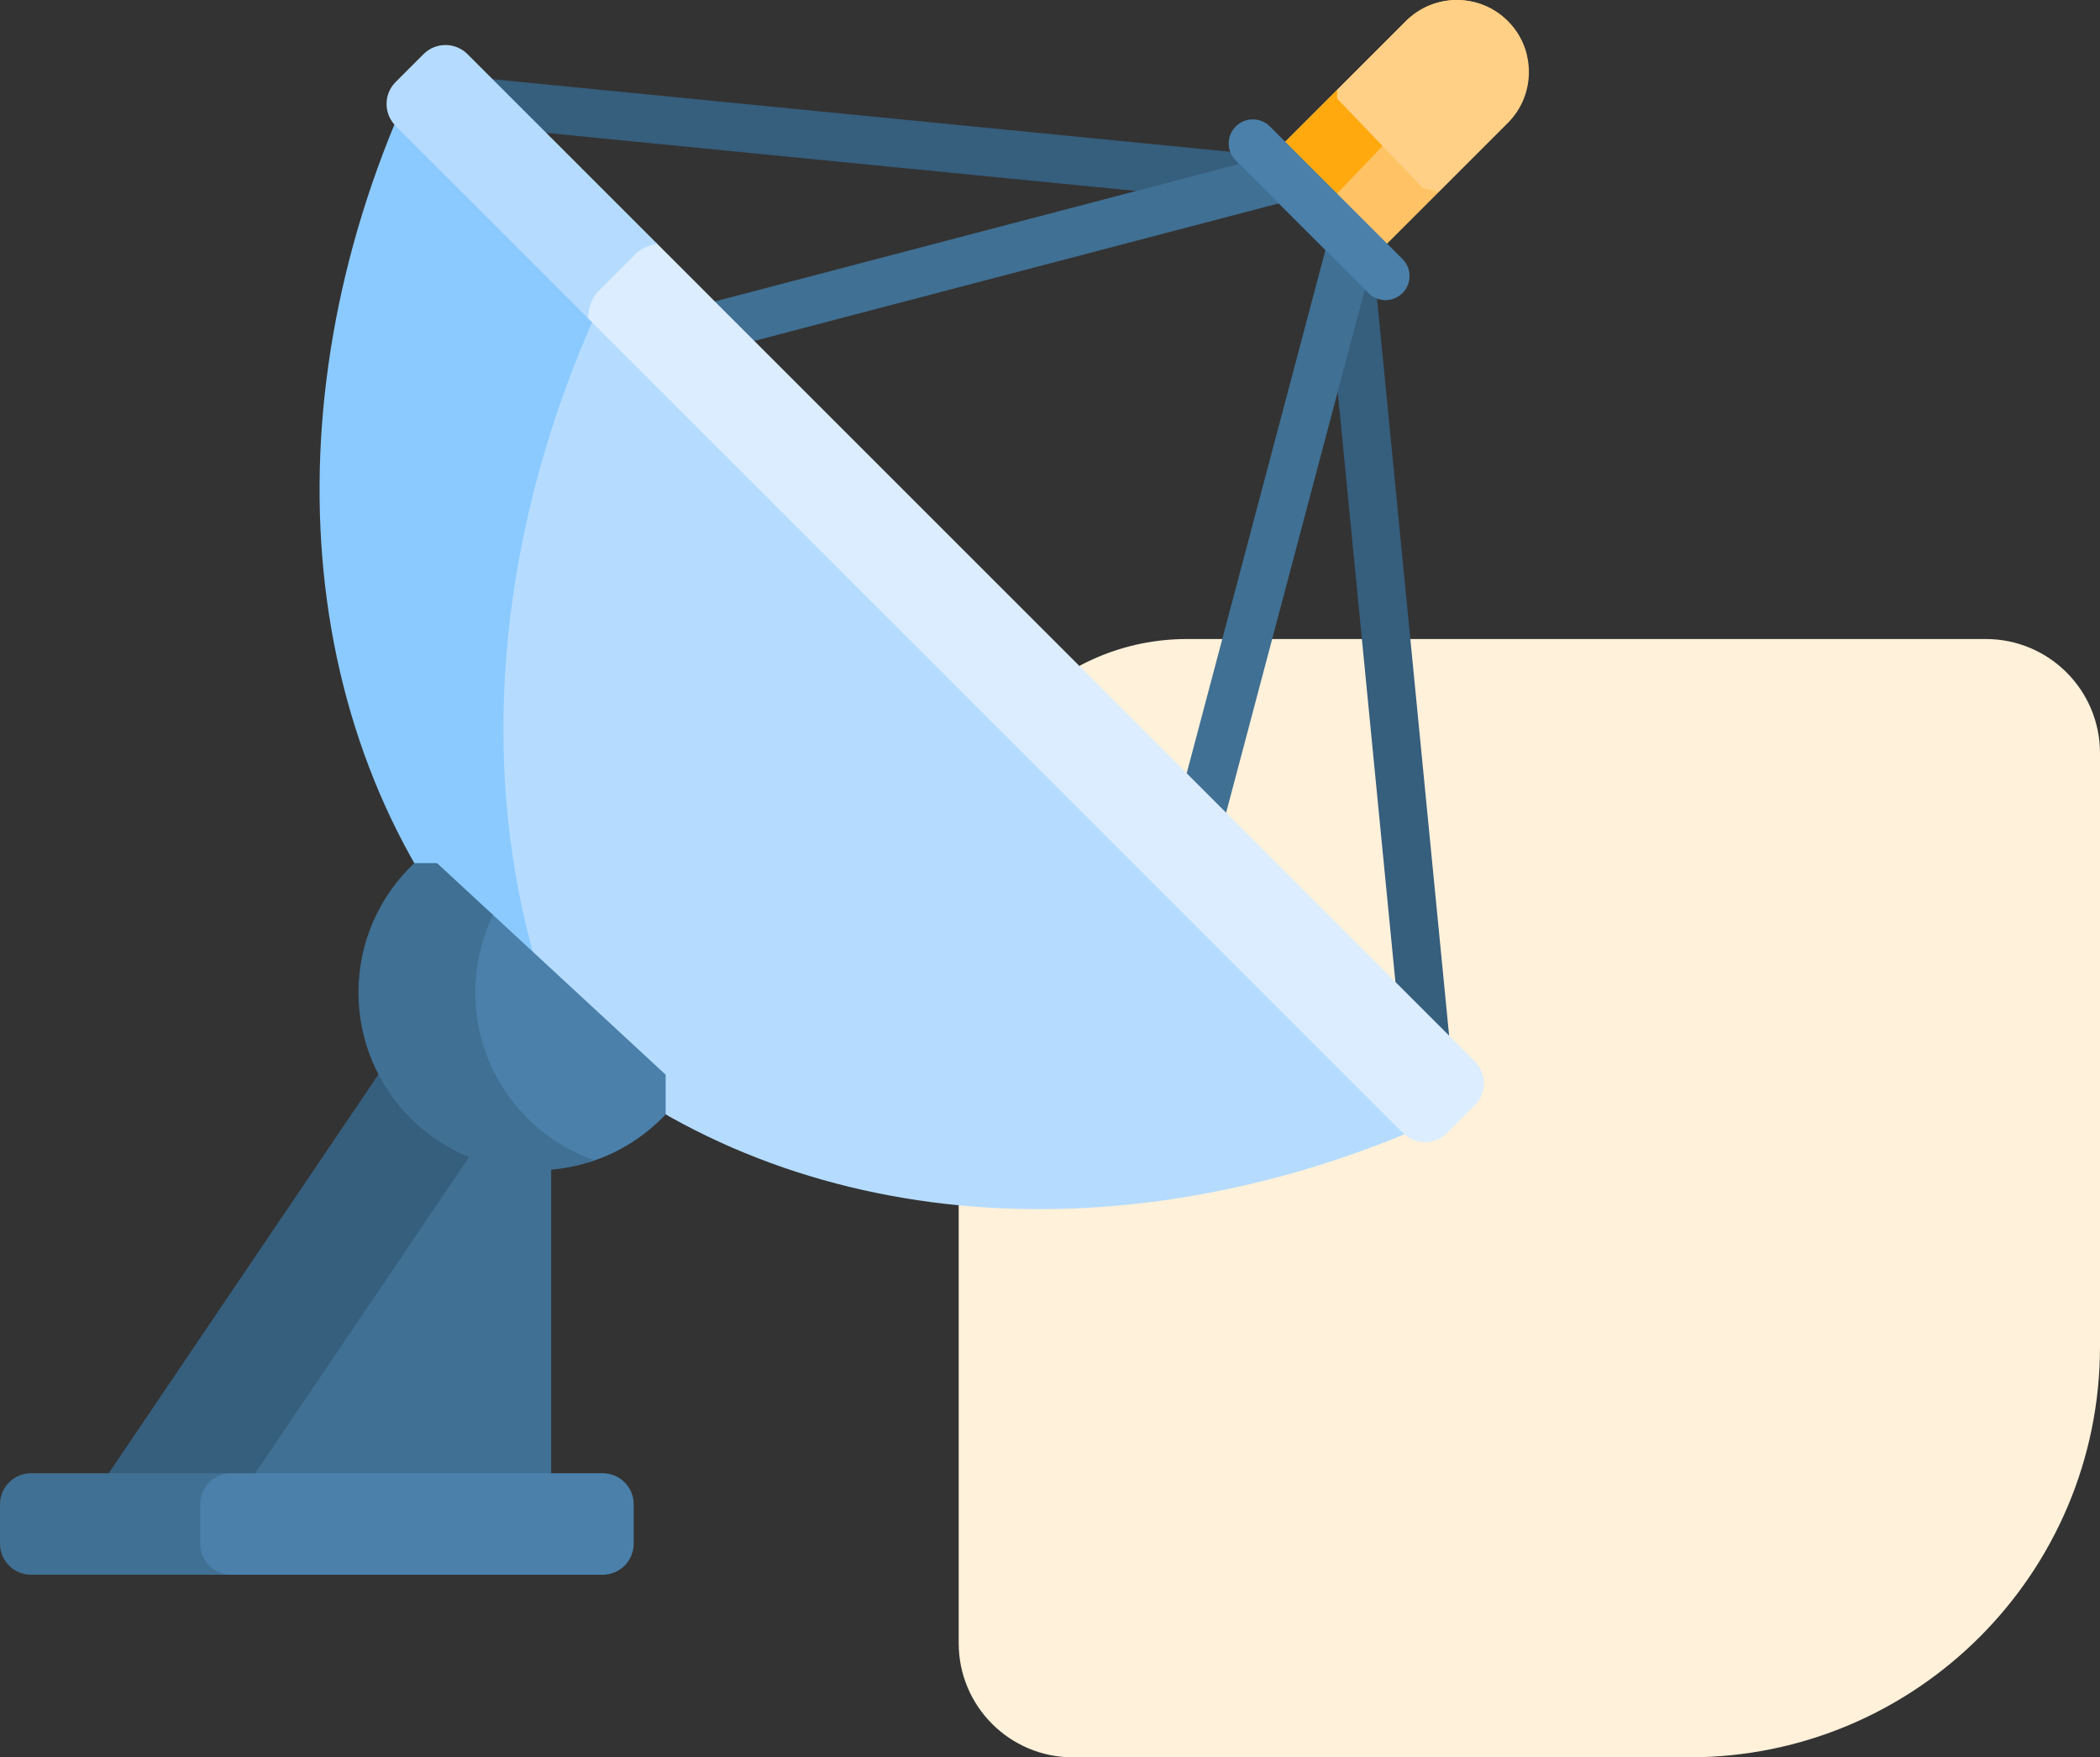   <svg width="92" height="77" viewBox="0 0 92 77" fill="none" xmlns="http://www.w3.org/2000/svg">
    <rect x="0" y="0" width="92" height="77" fill="#333333" stroke="none"/>
    <g id="calculatedWeather">
      <path id="Rectangle 157" d="M92 59C92 68.941 83.941 77 74 77L47 77C44.239 77 42 74.761 42 72L42 38C42 32.477 46.477 28 52 28L87 28C89.761 28 92 30.239 92 33L92 59Z" fill="#FFF1DA" />
      <g id="satellite-dish">
        <g id="Group">
          <path id="Vector" d="M23.527 49.657L21.639 48.754L10.422 65.338H22.94L24.146 64.552V50.225L23.527 49.657Z" fill="#407093" />
          <path id="Vector_2" d="M21.809 48.835L17.564 46.803H16.764L4.761 64.552L5.475 65.338H10.648L21.809 48.835Z" fill="#365E7D" />
          <path id="Vector_3" d="M26.4 64.552H9.848C9.096 64.552 8.486 65.161 8.486 65.913V67.638C8.486 68.39 9.095 69 9.847 69H26.4C27.152 69 27.762 68.39 27.762 67.638V65.913C27.762 65.161 27.152 64.552 26.4 64.552Z" fill="#4A80AA" />
          <path id="Vector_4" d="M8.768 67.638V65.913C8.768 65.161 9.377 64.552 10.129 64.552H1.362C0.61 64.552 0 65.161 0 65.913V67.638C0 68.39 0.61 69 1.362 69H10.129C9.377 69 8.768 68.39 8.768 67.638Z" fill="#407093" />
          <g id="antina">
            <path id="Vector_5" d="M66.889 2.415C66.758 1.869 66.483 1.351 66.056 0.925C64.824 -0.308 62.825 -0.308 61.592 0.925L58.579 3.938V4.319L60.573 6.398C61.761 5.161 62.941 3.94 63.548 3.333C64.56 2.322 66.038 2.314 66.889 2.415Z" fill="#FFC365" />
            <g id="Group_2">
              <path id="Vector_6" d="M55.742 8.95C55.707 8.95 55.672 8.948 55.637 8.945L20.821 5.518C20.24 5.461 19.816 4.944 19.873 4.363C19.93 3.783 20.447 3.359 21.028 3.415L55.844 6.842C56.425 6.899 56.849 7.416 56.792 7.997C56.738 8.543 56.279 8.95 55.742 8.95Z" fill="#365E7D" />
            </g>
            <g id="Group_3">
              <path id="Vector_7" d="M30.89 15.468C30.422 15.468 29.994 15.154 29.869 14.68C29.721 14.115 30.059 13.538 30.623 13.39L55.473 6.872C56.038 6.724 56.615 7.061 56.763 7.625C56.911 8.19 56.574 8.767 56.009 8.915L31.159 15.433C31.069 15.457 30.979 15.468 30.89 15.468Z" fill="#407093" />
            </g>
            <g id="Group_4">
              <path id="Vector_8" d="M62.491 47.136C61.954 47.136 61.494 46.728 61.441 46.182L58.035 11.345C57.978 10.764 58.403 10.247 58.984 10.19C59.564 10.136 60.081 10.558 60.138 11.139L63.544 45.977C63.6 46.557 63.176 47.074 62.595 47.131C62.56 47.134 62.525 47.136 62.491 47.136Z" fill="#365E7D" />
            </g>
            <g id="Group_5">
              <path id="Vector_9" d="M52.47 37.248C52.38 37.248 52.289 37.236 52.198 37.212C51.634 37.062 51.298 36.484 51.448 35.92L58.062 10.974C58.212 10.41 58.79 10.075 59.354 10.224C59.918 10.373 60.254 10.951 60.104 11.515L53.49 36.462C53.365 36.935 52.937 37.248 52.47 37.248Z" fill="#407093" />
            </g>
            <path id="Vector_10" d="M55.551 6.964L58.572 3.944L63.036 8.408L60.015 11.428L55.551 6.964Z" fill="#FFC365" />
            <path id="Vector_11" d="M57.845 9.246C58.571 8.486 59.705 7.3 60.801 6.16L58.579 3.938L55.558 6.958L57.845 9.246Z" fill="#FFA90F" />
            <g id="Group_6">
              <path id="Vector_12" d="M60.695 13.152C60.425 13.152 60.155 13.049 59.949 12.842L54.139 7.033C53.726 6.62 53.726 5.952 54.139 5.539C54.551 5.127 55.22 5.127 55.633 5.539L61.442 11.348C61.855 11.761 61.855 12.43 61.442 12.842C61.236 13.049 60.966 13.152 60.695 13.152Z" fill="#4A80AA" />
            </g>
            <path id="Vector_13" d="M61.377 49.038L26.006 13.36C21.317 23.947 20.503 35.311 24.013 45.111C33.709 53.857 48.192 55.2 61.525 49.703L61.377 49.038Z" fill="#B5DCFF" />
            <g id="Group_7">
              <path id="Vector_14" d="M26.195 13.55L18.091 5.376L17.279 5.456C11.569 19.303 13.236 34.392 22.913 44.068C23.499 44.654 24.105 45.211 24.73 45.738C20.651 35.95 21.314 24.308 26.195 13.55Z" fill="#8BCAFF" />
            </g>
            <path id="Vector_15" d="M64.609 46.502L28.736 10.628C28.383 10.683 28.043 10.843 27.771 11.115L26.211 12.675C25.876 13.011 25.709 13.448 25.704 13.887L61.464 49.647C61.996 50.179 62.858 50.179 63.389 49.647L64.61 48.427C65.141 47.895 65.141 47.033 64.609 46.502Z" fill="#DBEDFF" />
            <path id="Vector_16" d="M26.265 12.702L27.793 11.174C28.074 10.893 28.429 10.732 28.796 10.688L20.48 2.372C19.948 1.84 19.086 1.84 18.554 2.372L17.334 3.592C16.802 4.124 16.802 4.986 17.334 5.517L25.767 13.951C25.756 13.5 25.921 13.046 26.265 12.702Z" fill="#B5DCFF" />
            <path id="Vector_17" d="M21.484 39.983C20.975 41.034 20.687 42.212 20.687 43.459C20.687 46.866 22.82 49.772 25.823 50.922C27.112 50.518 28.257 49.789 29.162 48.83V47.089L21.484 39.983Z" fill="#4A80AA" />
            <path id="Vector_18" d="M20.821 43.486C20.821 42.268 21.103 41.117 21.602 40.091L19.147 37.819H18.151C16.645 39.24 15.704 41.252 15.704 43.486C15.704 47.789 19.192 51.278 23.495 51.278C24.392 51.278 25.251 51.124 26.052 50.845C23.007 49.786 20.821 46.892 20.821 43.486Z" fill="#407093" />
            <path id="Vector_19" d="M66.056 0.925C64.824 -0.308 62.825 -0.308 61.592 0.925L58.579 3.938V4.319L62.339 8.24L63.044 8.402L66.056 5.389C67.289 4.157 67.289 2.158 66.056 0.925Z" fill="#FFD086" />
          </g>
        </g>
      </g>
    </g>
  </svg>